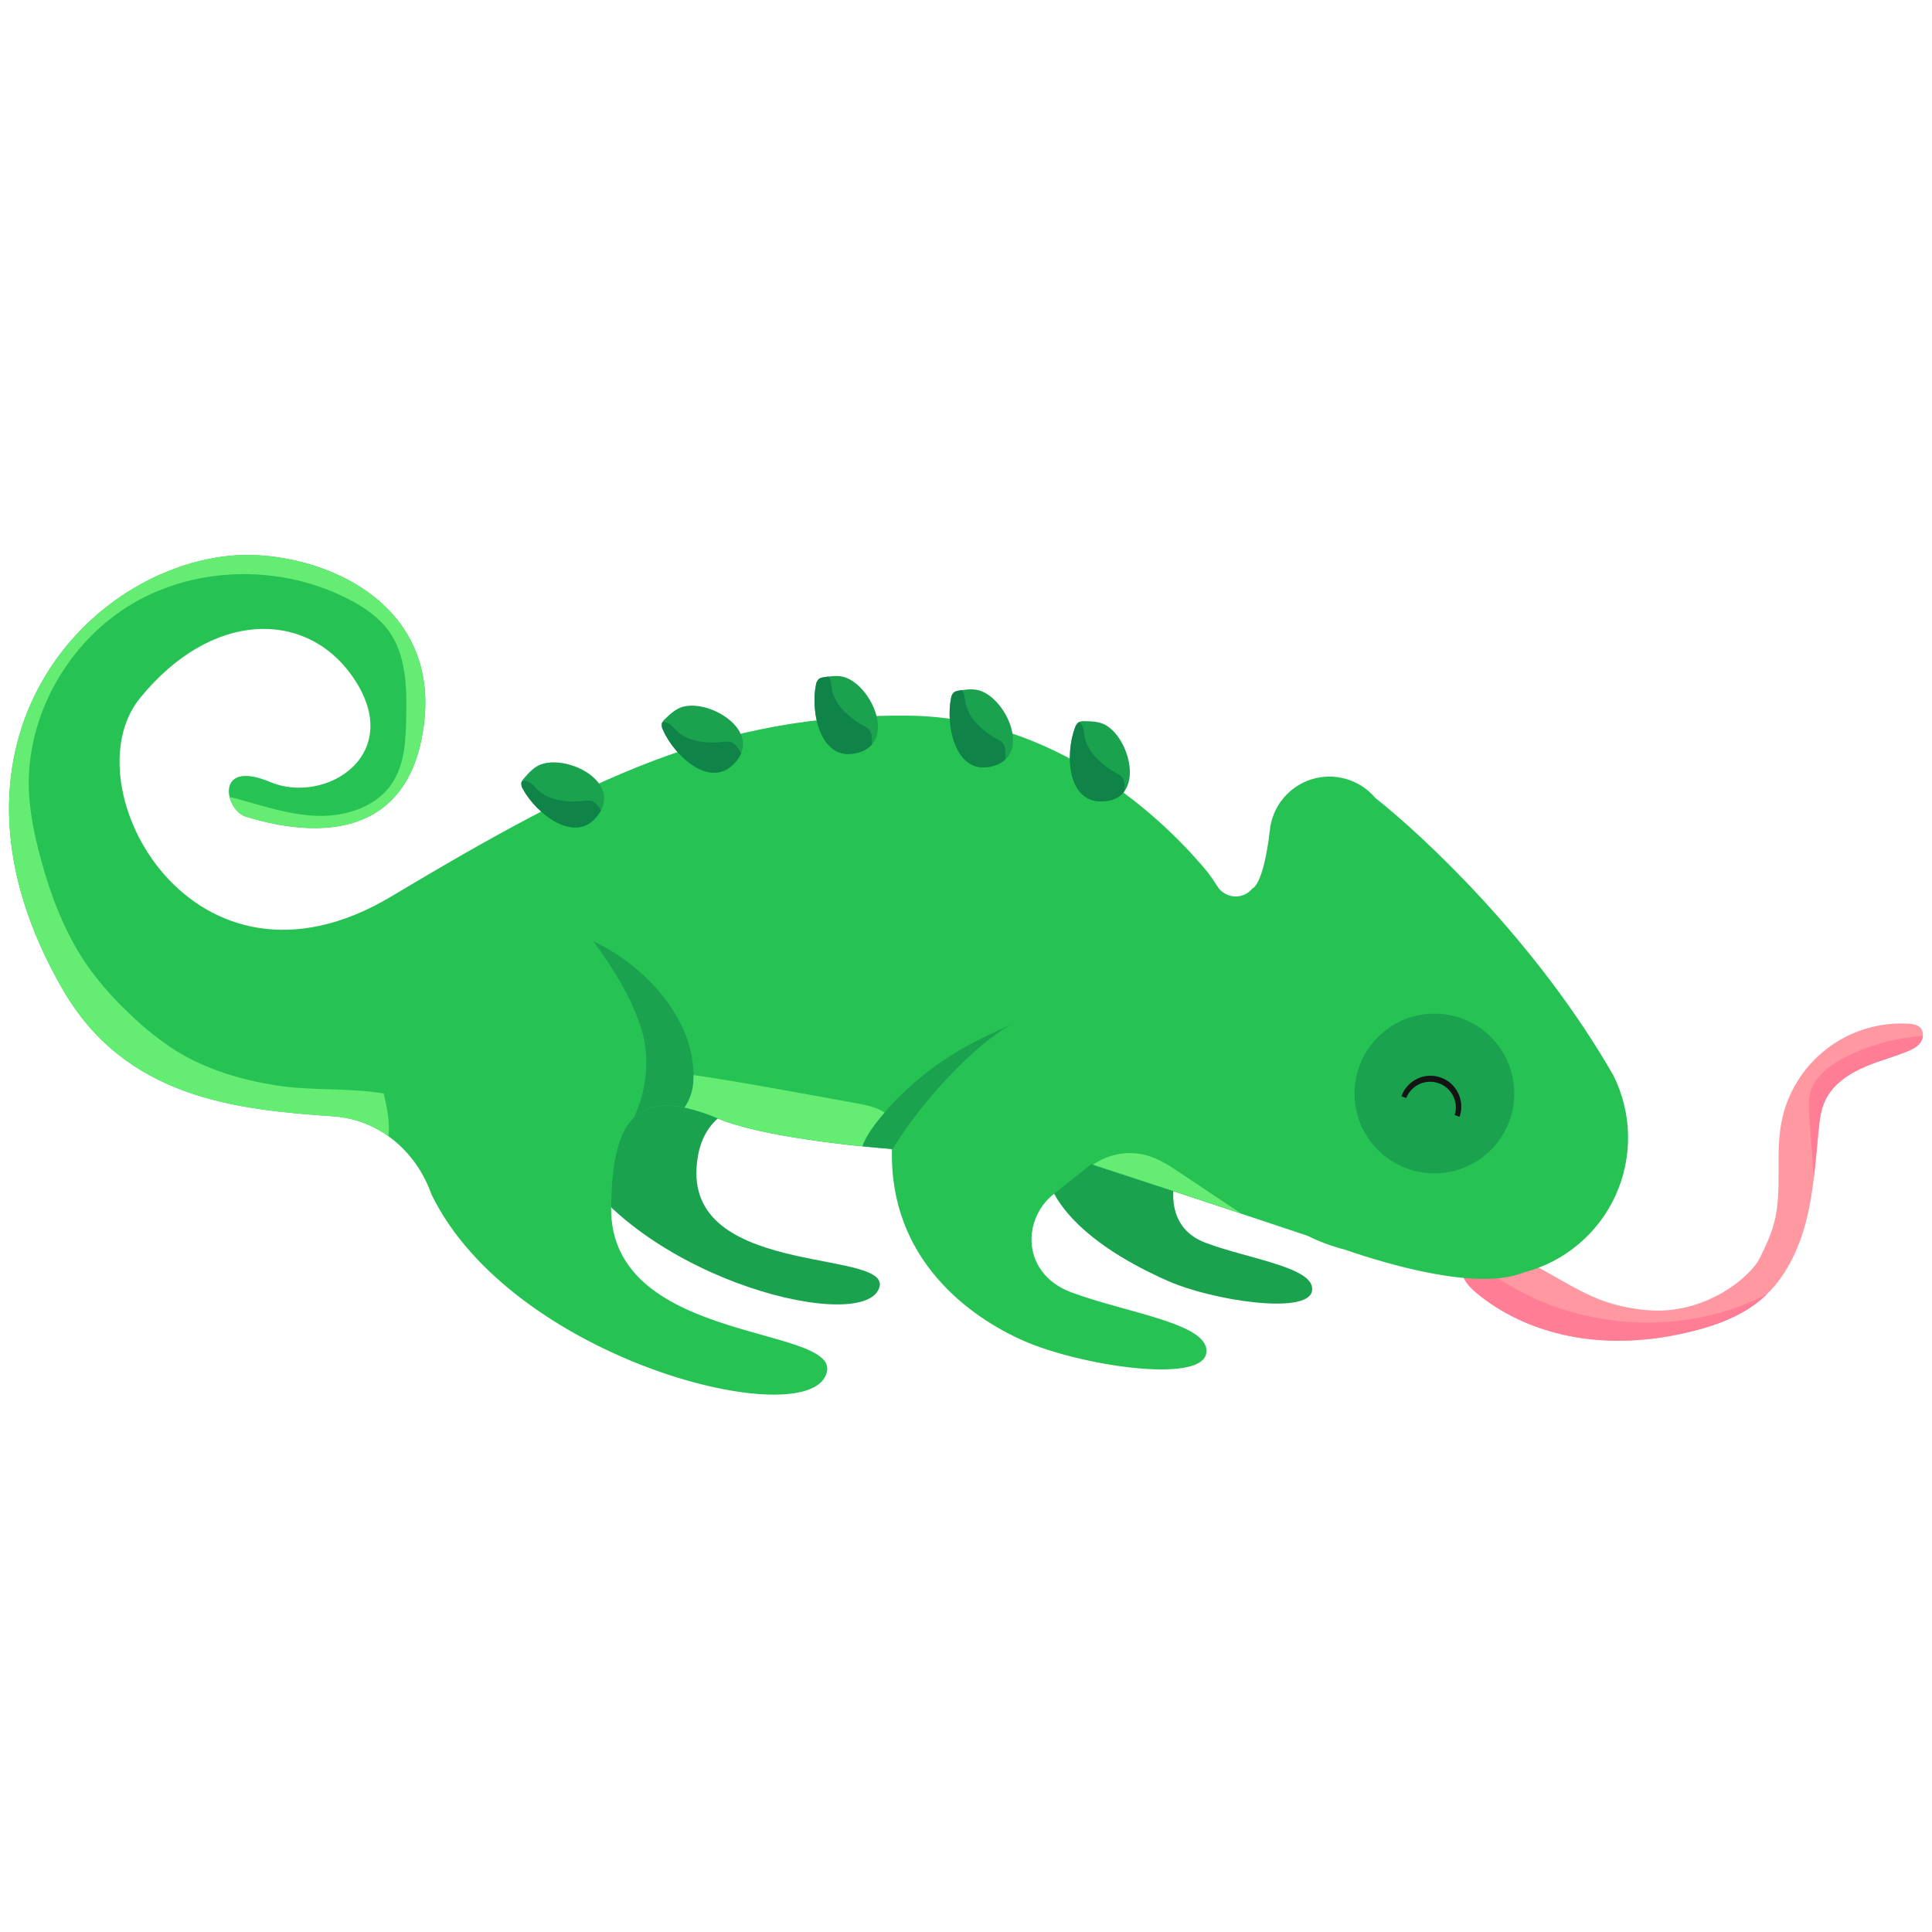 <svg width="107" height="107" viewBox="0 0 107 107" fill="none" xmlns="http://www.w3.org/2000/svg">
<g clip-path="url(#clip0_2181_17547)">
<path d="M38.852 51.651C38.852 51.651 27.689 56.229 31.22 63.417C34.751 70.605 47.319 73.848 48.628 71.473C49.937 69.097 38.175 70.891 38.579 64.662C38.984 58.434 47.563 62.606 49.243 56.869C50.923 51.133 38.852 51.651 38.852 51.651Z" fill="#1AA24E"/>
<path d="M86.83 73.975C89.103 74.442 91.48 74.293 93.732 73.726C95.123 73.379 96.507 72.856 97.591 71.918C98.863 70.82 99.62 69.231 100.035 67.604C100.451 65.977 100.552 64.29 100.718 62.622C100.774 62.059 100.84 61.484 101.077 60.97C101.453 60.153 102.224 59.578 103.039 59.195C103.854 58.811 104.735 58.589 105.57 58.257C105.852 58.144 106.141 58.012 106.329 57.776C106.518 57.539 106.573 57.168 106.375 56.939C106.214 56.753 105.943 56.711 105.697 56.696C104.057 56.597 102.438 57.099 101.142 58.108C99.846 59.117 98.962 60.564 98.656 62.178C98.308 64.02 98.733 65.964 98.243 67.775C98.058 68.454 97.75 69.093 97.436 69.724C97.113 70.374 95.471 72.062 92.898 72.497C91.724 72.695 90.499 72.539 89.351 72.224C87.195 71.632 85.436 70.027 83.297 69.376C82.555 69.15 81.5 69.08 81.094 69.918C80.698 70.731 81.453 71.358 82.036 71.815C83.424 72.904 85.105 73.621 86.83 73.975Z" fill="#FF98A1"/>
<path d="M68.451 62.603L65.082 65.288C65.082 65.288 64.34 67.915 66.767 68.829C69.194 69.743 72.926 70.2 72.66 71.514C72.394 72.829 67.138 72.028 64.682 70.943C62.226 69.857 53.771 65.749 60.112 59.462L68.451 62.603Z" fill="#1AA24E"/>
<path d="M97.596 71.918C97.685 71.842 97.77 71.762 97.854 71.682C94.734 73.299 91.024 73.642 87.624 72.814C85.886 72.401 84.241 71.668 82.773 70.65C82.365 70.363 81.878 69.787 81.352 69.565C81.242 69.665 81.153 69.784 81.09 69.918C80.694 70.731 81.449 71.359 82.032 71.815C83.424 72.904 85.106 73.617 86.83 73.976C89.103 74.442 91.48 74.294 93.732 73.727C95.123 73.381 96.507 72.856 97.596 71.918Z" fill="#FF7D95"/>
<path d="M106.329 57.774C106.421 57.657 106.479 57.517 106.495 57.369C105.02 57.476 103.58 57.867 102.255 58.522C101.407 58.946 100.549 59.548 100.278 60.458C100.134 60.939 100.172 61.452 100.209 61.952C100.292 63.035 100.374 64.117 100.456 65.198C100.562 64.341 100.628 63.478 100.712 62.62C100.769 62.057 100.834 61.483 101.072 60.968C101.448 60.151 102.219 59.577 103.034 59.193C103.849 58.809 104.73 58.587 105.565 58.255C105.852 58.142 106.141 58.011 106.329 57.774Z" fill="#FF7D95"/>
<path d="M12.632 30.79C17.147 30.3 24.939 33.058 23.345 40.937C21.947 47.843 14.855 45.579 13.647 45.24C12.44 44.901 11.859 42.005 14.952 43.307C18.045 44.61 22.547 41.764 19.503 37.439C16.922 33.772 11.714 33.787 7.75 38.668C3.787 43.549 10.698 56.209 21.669 49.65C32.64 43.09 39.795 39.537 50.28 39.635C59.184 39.716 65.241 46.302 66.868 48.288C67.072 48.553 67.262 48.828 67.438 49.112C67.541 49.269 67.679 49.399 67.842 49.492C68.004 49.585 68.187 49.638 68.374 49.648C68.561 49.657 68.748 49.622 68.919 49.546C69.09 49.47 69.241 49.354 69.359 49.209H69.369C70.039 48.792 70.323 46.018 70.323 46.018C70.385 45.367 70.637 44.748 71.049 44.24C71.46 43.732 72.013 43.356 72.637 43.161C73.261 42.966 73.929 42.959 74.556 43.142C75.184 43.324 75.744 43.688 76.166 44.188C78.861 46.321 85.096 52.138 89.353 59.558C89.868 60.587 90.146 61.718 90.167 62.868C90.188 64.018 89.951 65.159 89.475 66.205C88.998 67.252 88.293 68.179 87.411 68.918C86.53 69.657 85.494 70.189 84.38 70.476C81.908 71.475 77.163 70.131 74.449 69.198C73.749 69.02 73.07 68.768 72.424 68.444L72.41 68.439C72.41 68.439 67.454 66.776 60.432 64.48L58.346 66.142C57.134 67.109 56.745 68.84 57.55 70.17C57.889 70.729 58.442 71.237 59.322 71.569C62.403 72.729 67.139 73.309 66.8 74.976C66.461 76.643 59.793 75.628 56.676 74.251C53.74 72.954 49.234 69.768 49.4 63.642C47.226 63.471 42.166 62.953 39.754 61.947C35.364 60.117 33.901 61.826 33.846 66.876C33.761 74.683 47.32 73.305 45.681 76.277C44.043 79.249 28.339 75.183 23.916 66.191C23.899 66.156 23.884 66.121 23.871 66.085C23.015 63.717 20.965 61.996 18.454 61.824C13.059 61.454 6.962 60.826 3.482 54.809C-4.19 41.538 4.422 31.68 12.632 30.79Z" fill="#26C254"/>
<path d="M61.225 40.152C60.872 39.954 60.448 39.946 60.044 39.94C59.949 39.932 59.854 39.947 59.766 39.983C59.659 40.053 59.581 40.158 59.545 40.28C58.978 41.747 59.081 44.646 61.27 44.367C63.394 44.098 62.593 40.917 61.225 40.152Z" fill="#1AA24E"/>
<path d="M54.309 38.261C53.928 38.124 53.508 38.185 53.108 38.249C53.013 38.257 52.922 38.287 52.842 38.337C52.748 38.422 52.688 38.539 52.673 38.666C52.355 40.207 52.934 43.05 55.048 42.413C57.098 41.793 55.784 38.791 54.309 38.261Z" fill="#1AA24E"/>
<path d="M46.827 37.521C46.446 37.384 46.026 37.446 45.626 37.509C45.532 37.517 45.441 37.547 45.36 37.597C45.266 37.683 45.206 37.8 45.191 37.927C44.873 39.467 45.452 42.31 47.566 41.673C49.616 41.056 48.306 38.051 46.827 37.521Z" fill="#1AA24E"/>
<path d="M37.823 39.143C37.432 39.249 37.123 39.538 36.831 39.819C36.758 39.879 36.7 39.956 36.663 40.043C36.635 40.167 36.652 40.297 36.712 40.41C37.331 41.855 39.431 43.858 40.801 42.128C42.132 40.449 39.336 38.733 37.823 39.143Z" fill="#1AA24E"/>
<path d="M29.958 42.336C29.578 42.474 29.295 42.79 29.029 43.096C28.961 43.162 28.91 43.243 28.88 43.333C28.863 43.459 28.892 43.588 28.962 43.694C29.704 45.081 31.97 46.894 33.185 45.05C34.364 43.263 31.43 41.793 29.958 42.336Z" fill="#1AA24E"/>
<path d="M79.442 64.984C81.885 64.984 83.865 63.004 83.865 60.562C83.865 58.119 81.885 56.139 79.442 56.139C77 56.139 75.02 58.119 75.02 60.562C75.02 63.004 77 64.984 79.442 64.984Z" fill="#1AA24E"/>
<path d="M23.345 40.937C21.947 47.843 14.855 45.578 13.647 45.24C13.198 45.114 12.835 44.634 12.717 44.148C12.824 44.159 12.931 44.181 13.035 44.213C14.542 44.622 16.044 45.145 17.605 45.185C19.167 45.225 20.85 44.681 21.716 43.383C22.406 42.347 22.47 41.031 22.497 39.787C22.535 38.096 22.509 36.271 21.507 34.911C20.967 34.178 20.191 33.652 19.387 33.228C15.698 31.286 11.013 31.303 7.409 33.392C3.805 35.481 1.438 39.615 1.601 43.78C1.65 45.018 1.905 46.238 2.224 47.435C2.808 49.628 3.628 51.793 4.952 53.644C5.625 54.562 6.384 55.414 7.22 56.188C8.006 56.953 8.868 57.635 9.793 58.223C11.449 59.237 13.331 59.797 15.238 60.105C17.224 60.423 19.293 60.231 21.251 60.559C21.44 61.355 21.606 62.189 21.514 62.928C20.617 62.282 19.557 61.9 18.454 61.825C13.059 61.454 6.962 60.827 3.482 54.81C-4.19 41.538 4.422 31.68 12.632 30.79C17.147 30.3 24.939 33.058 23.345 40.937Z" fill="#65EC73"/>
<path d="M38.409 59.542C38.409 59.704 38.404 59.861 38.391 60.028C38.342 60.498 38.176 60.947 37.91 61.337C37.032 61.155 36.32 61.194 35.758 61.443C35.517 61.551 35.299 61.701 35.111 61.886C35.908 60.201 35.935 58.421 35.567 57.146C35.037 55.312 33.986 53.676 32.866 52.13C35.754 53.505 38.392 56.382 38.409 59.542Z" fill="#1AA24E"/>
<path d="M56.054 56.709C53.852 57.929 50.908 61.173 49.431 63.654C49.423 63.667 49.416 63.678 49.406 63.692C49.406 63.671 49.406 63.65 49.406 63.629L49.3 63.62C48.876 63.586 48.346 63.54 47.76 63.479C47.964 62.852 48.563 62.101 48.992 61.61C49.153 61.427 49.29 61.281 49.372 61.186C52.18 58.191 54.958 57.285 56.054 56.709Z" fill="#1AA24E"/>
<path d="M48.995 61.615C48.566 62.104 47.967 62.856 47.763 63.484C45.279 63.23 41.682 62.742 39.766 61.941C39.167 61.683 38.546 61.482 37.91 61.342C38.178 60.95 38.343 60.497 38.391 60.025C38.404 59.863 38.41 59.701 38.409 59.54C40.193 59.795 41.968 60.115 43.743 60.435L47.42 61.099C47.966 61.201 48.538 61.312 48.995 61.615Z" fill="#65EC73"/>
<path d="M68.725 67.201C66.652 66.513 63.823 65.578 60.535 64.504C60.962 64.206 61.449 64.005 61.962 63.916C62.474 63.826 63.001 63.85 63.503 63.985C64.201 64.182 64.817 64.59 65.419 64.993L68.725 67.201Z" fill="#65EC73"/>
<path d="M80.834 61.851L80.566 61.757C80.675 61.405 80.643 61.024 80.478 60.695C80.312 60.366 80.025 60.114 79.678 59.992C79.33 59.869 78.949 59.886 78.613 60.039C78.278 60.193 78.015 60.47 77.88 60.812L77.613 60.718C77.763 60.292 78.077 59.942 78.485 59.746C78.892 59.55 79.361 59.524 79.788 59.673C80.215 59.824 80.565 60.137 80.761 60.546C80.958 60.954 80.984 61.424 80.834 61.851Z" fill="#141414"/>
<path d="M62.278 43.817C62.066 44.105 61.742 44.309 61.27 44.369C59.081 44.649 58.978 41.75 59.545 40.283C59.581 40.164 59.656 40.062 59.757 39.992C60.089 40.204 59.993 40.635 60.129 41.044C60.389 41.819 61.127 42.43 61.825 42.816C61.955 42.873 62.07 42.958 62.163 43.065C62.251 43.213 62.292 43.384 62.281 43.556C62.282 43.642 62.283 43.73 62.278 43.817Z" fill="#108348"/>
<path d="M55.666 42.078C55.487 42.234 55.276 42.349 55.048 42.413C52.934 43.049 52.355 40.206 52.673 38.666C52.688 38.539 52.748 38.423 52.842 38.337C52.922 38.287 53.013 38.256 53.108 38.249L53.279 38.223C53.463 38.455 53.411 38.814 53.528 39.162C53.787 39.938 54.525 40.548 55.224 40.935C55.353 40.993 55.468 41.077 55.562 41.183C55.649 41.331 55.69 41.502 55.679 41.674C55.688 41.809 55.683 41.944 55.666 42.078Z" fill="#108348"/>
<path d="M48.284 41.237C48.091 41.447 47.842 41.599 47.566 41.673C45.453 42.309 44.874 39.467 45.191 37.927C45.206 37.8 45.266 37.683 45.36 37.597C45.441 37.547 45.532 37.517 45.626 37.509C45.709 37.495 45.792 37.483 45.876 37.472C46.072 37.704 46.017 38.07 46.134 38.426C46.394 39.201 47.132 39.812 47.83 40.199C47.96 40.255 48.075 40.34 48.168 40.448C48.256 40.596 48.297 40.767 48.286 40.938C48.291 41.038 48.291 41.138 48.284 41.237Z" fill="#108348"/>
<path d="M41.05 41.706C40.988 41.857 40.904 41.998 40.801 42.125C39.431 43.855 37.331 41.852 36.712 40.406C36.652 40.294 36.635 40.164 36.663 40.04C36.669 40.023 36.676 40.007 36.684 39.991C37.124 39.931 37.289 40.362 37.655 40.627C38.316 41.109 39.27 41.181 40.066 41.091C40.206 41.062 40.35 41.065 40.49 41.099C40.646 41.169 40.778 41.285 40.869 41.431C40.936 41.519 40.996 41.61 41.05 41.706Z" fill="#108348"/>
<path d="M33.287 44.876C33.255 44.936 33.219 44.994 33.181 45.05C31.966 46.892 29.7 45.081 28.958 43.694C28.887 43.588 28.858 43.459 28.876 43.333C28.882 43.311 28.89 43.289 28.9 43.268C29.396 43.147 29.56 43.611 29.945 43.892C30.605 44.374 31.56 44.446 32.355 44.356C32.495 44.328 32.64 44.33 32.779 44.363C32.935 44.435 33.067 44.55 33.159 44.696C33.203 44.754 33.248 44.814 33.287 44.876Z" fill="#108348"/>
</g>
<defs>
<clipPath id="clip0_2181_17547">
<rect width="106" height="106" fill="white" transform="translate(0.5 0.983)"/>
</clipPath>
</defs>
</svg>
